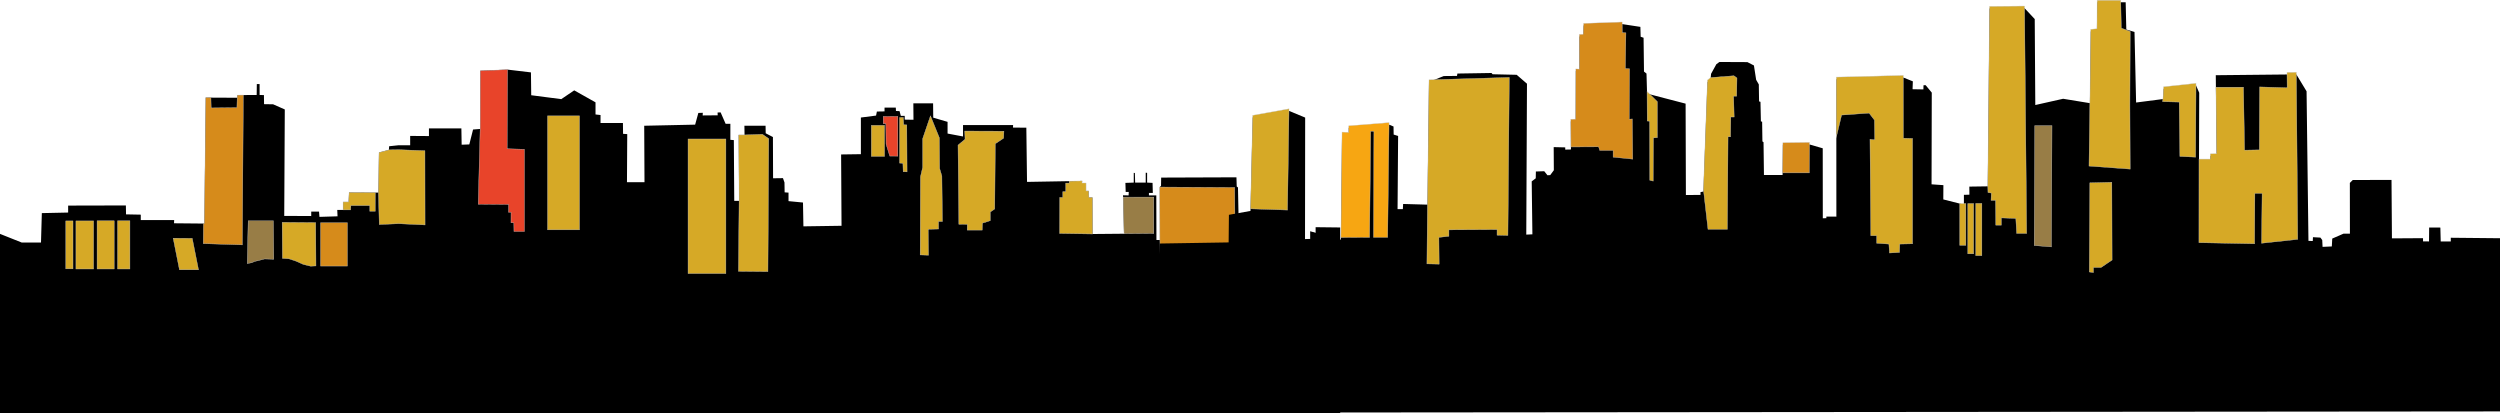 <svg xmlns="http://www.w3.org/2000/svg" viewBox="0 0 1497.68 247.61"><defs><style>.a,.b,.c,.d,.e,.h{fill-rule:evenodd;}.b,.g{fill:#d68b1b;}.b,.c,.d,.e,.f,.g,.h{stroke:#c6c6c6;stroke-miterlimit:22.93;stroke-width:0.22px;}.c{fill:#987d46;}.d,.f{fill:#d6a926;}.e{fill:#e8442a;}.h{fill:#f7a612;}</style></defs><polygon class="a" points="0 140.11 12.97 145.28 24.56 145.28 25.06 127.67 40.82 127.33 40.82 123.16 75.41 123.08 75.5 128.42 84.33 128.59 84.33 131.84 104.34 131.84 104.25 133.76 122.43 133.93 123.26 58.47 142.1 58.56 142.18 56.97 153.77 56.89 153.85 50.38 155.52 50.38 155.52 56.89 158.11 56.97 158.19 62.4 163.61 62.48 170.61 65.57 170.28 129.34 186.45 129.42 186.45 126.75 191.12 126.75 191.37 129.92 202.21 129.59 202.04 125.75 205.54 125.75 205.54 120.99 208.87 120.99 209.12 115.32 226.71 115.4 227.05 91.36 232.97 89.78 233.13 87.61 238.72 87.02 245.72 87.02 245.72 81.43 256.97 81.51 256.97 76.92 276.4 76.92 276.56 86.69 281.15 86.52 283.4 77.59 287.65 77.25 287.73 42.37 304.07 41.7 318.08 43.37 318.24 57.05 336.25 59.39 344 54.13 356.76 61.31 356.76 68.57 359.76 68.91 359.76 73.67 373.18 73.67 373.26 80.18 375.76 80.34 375.6 109.14 386.1 109.14 385.93 75.33 416.44 74.67 418.36 67.66 421.03 67.57 420.95 69.16 429.95 69.08 429.87 67.41 431.7 67.32 434.7 74.17 437.54 74.17 437.54 83.77 439.62 83.93 439.87 120.32 442.79 120.32 442.54 80.84 446.04 80.84 445.95 75.33 458.63 75.33 458.71 79.84 463.04 82.1 463.13 106.8 469.05 106.72 469.96 109.31 470.05 115.23 472.38 115.4 472.38 120.49 481.05 121.33 481.3 135.6 504.14 135.26 503.89 92.53 515.73 92.36 515.73 70.41 524.82 69.24 525.32 66.82 529.9 66.74 529.9 64.48 536.65 64.48 536.74 66.49 538.9 66.57 539.65 69.41 541.99 69.41 541.99 71.66 547.24 71.75 547.16 61.9 558.99 61.9 559.08 70.49 567.66 73 567.66 80.01 576.92 81.76 576.92 74.92 606.93 74.92 606.84 76.42 614.85 76.5 615.26 108.97 648.27 108.39 648.19 109.64 650.61 109.64 650.61 114.4 652.19 114.4 652.36 118.32 654.44 118.32 654.53 140.19 673.37 140.02 672.78 116.98 676.12 117.07 676.2 114.98 674.37 114.98 674.2 109.56 679.2 109.39 679.2 103.55 679.87 103.63 680.03 109.39 686.37 109.39 686.37 103.46 687.2 103.55 687.2 109.39 690.46 109.56 690.62 115.57 688.29 115.57 688.29 117.07 692.71 117.07 692.79 143.78 694.87 143.78 694.79 112.06 695.54 111.31 695.62 106.39 740.72 106.22 740.89 111.73 741.64 112.31 742.06 133.43 745.56 133.43 745.47 136.43 751.98 136.52 751.98 142.19 764.4 141.19 770.4 142.94 781.07 143.28 781.49 145.37 788.15 145.37 788.15 136.1 802.89 136.27 802.89 247.61 0 247.44 0 140.11"/><polygon class="b" points="694.79 112.06 739.64 112.31 739.97 148.62 715.88 148.37 715.96 149.46 707.88 149.29 703.96 151.12 703.96 152.88 695.04 152.79 694.87 143.78 694.79 112.06"/><polygon class="c" points="672.81 118.08 691.21 118.07 691.21 139.86 673.37 140.02 672.81 118.08"/><polygon class="d" points="634.77 139.86 634.85 118.24 636.69 118.24 636.69 114.81 638.44 114.73 638.44 109.72 640.52 109.72 640.5 108.53 648.27 108.39 648.19 109.64 650.61 109.64 650.61 114.4 652.19 114.4 652.36 118.32 654.44 118.32 654.53 140.19 634.77 139.86"/><polygon class="d" points="574.42 134.35 573.92 86.94 578.13 83.43 577.96 78.51 601.42 78.59 601.26 82.76 596.26 86.1 595.92 125.17 593.26 127 593.26 132.18 588.59 133.68 588.42 137.85 579.42 137.85 579.46 134.39 574.42 134.35"/><polygon class="d" points="551.24 152.71 551.41 105.97 552.74 100.29 552.74 83.1 557.41 69.41 562.75 82.6 562.91 100.96 564.25 105.47 564.58 132.68 562.25 132.68 562.25 137.19 556.08 137.35 556.24 152.88 551.24 152.71"/><polygon class="d" points="538.9 70.41 538.9 97.7 540.9 97.79 541.07 102.88 543.4 102.96 543.24 74.83 541.4 74.75 541.15 70.33 538.9 70.41"/><polygon class="e" points="529.11 69.78 529.11 74.04 530.69 74.13 530.82 86.31 533.03 93.49 537.86 93.53 537.86 69.7 529.11 69.78"/><rect class="f" x="521.98" y="75.08" width="7.92" height="18.61"/><polygon class="d" points="446.04 80.84 456.71 80.43 460.54 83.1 460.04 162.73 442.37 162.56 442.79 120.32 442.54 80.84 446.04 80.84"/><rect class="f" x="412.19" y="83.26" width="22.67" height="80.63"/><rect class="f" x="328" y="69.41" width="19.17" height="68.28"/><polygon class="e" points="304.07 41.7 303.82 89.11 314.16 89.44 314.16 138.69 307.91 138.69 307.82 133.51 306.12 133.43 306.16 127.17 304.63 127.19 304.66 122.49 286.48 122.33 287.65 77.25 287.73 42.37 304.07 41.7"/><polygon class="d" points="227.21 134.51 226.71 115.4 227.05 91.36 232.97 89.78 238.97 89.69 254.56 90.28 254.64 134.76 238.88 134.01 227.21 134.51"/><polygon class="d" points="205.54 125.75 210.04 125.75 210.21 123.16 221.54 123.16 221.54 126.58 224.8 126.58 224.85 115.39 209.12 115.32 208.87 120.99 205.54 120.99 205.54 125.75"/><rect class="g" x="192.03" y="133.43" width="16.09" height="25.96"/><polygon class="d" points="169.19 154.8 169.03 133.18 189.12 133.34 189.28 159.3 186.12 159.47 181.7 158.39 176.95 156.3 173.11 155.05 170.53 154.88 169.19 154.8"/><polygon class="c" points="148.1 157.88 148.69 132.26 163.78 132.26 164.03 155.3 158.52 155.13 156.27 155.72 152.52 156.63 150.85 157.38 148.1 157.88"/><polygon class="b" points="121.76 145.95 121.87 133.92 122.43 133.93 123.26 58.47 126.35 58.49 126.51 64.65 141.93 64.48 142.1 58.56 142.18 56.97 145.77 56.95 145.19 146.7 121.76 145.95"/><polygon class="d" points="103.75 142.69 107.51 161.64 118.93 161.64 115.17 142.78 103.75 142.69"/><rect class="f" x="70.41" y="132.26" width="7.42" height="28.88"/><rect class="f" x="58.16" y="132.26" width="10.25" height="28.88"/><rect class="f" x="45.48" y="132.34" width="10.59" height="28.8"/><rect class="f" x="39.4" y="132.34" width="4.33" height="28.71"/><polygon class="a" points="1497.68 142.72 1468.2 142.43 1468.2 144.64 1462.16 144.64 1461.95 136.33 1455.24 136.29 1455.16 144.64 1451.57 144.6 1451.57 142.68 1432.94 142.8 1432.69 107.79 1409.48 107.83 1407.73 109.58 1407.77 140 1403.89 140 1397.18 142.93 1396.93 147.64 1391.39 147.89 1391.18 143.8 1390.1 142.34 1385.63 142.09 1385.51 144.39 1382.93 144.3 1381.8 54.7 1375.67 44.56 1327.41 45.06 1327.91 93.31 1324.11 93.43 1324.11 96.56 1317.36 96.56 1317.49 55.58 1315.57 51.15 1296.15 53.24 1295.86 59.33 1279.68 61.42 1278.72 19.14 1273.81 17.68 1273.43 1.36 1256.34 1.36 1256.22 18.48 1252.51 18.81 1252.01 61.8 1235.96 59.17 1219.29 62.92 1218.95 11.42 1212.83 4.87 1191.86 5.08 1190.82 111.63 1179.77 111.79 1179.82 116.63 1176.52 116.72 1176.52 122.6 1164.18 119.47 1164.23 110.92 1157.14 110.42 1157.27 55.49 1153.6 51.03 1152.31 51.07 1152.26 53.57 1145.76 53.45 1145.93 48.73 1140.22 46.44 1100.08 47.44 1100.12 129.78 1094.12 129.74 1094.12 130.7 1091.99 130.78 1091.95 88.84 1084.03 86.54 1068.07 86.75 1067.9 104.82 1056.73 104.82 1056.48 85.21 1055.81 84.71 1055.65 72.94 1054.9 72.69 1054.65 61 1053.81 60.75 1053.65 50.57 1052.06 47.81 1050.73 39.22 1046.81 37.21 1030.06 37.13 1028.22 38.47 1025.05 44.23 1024.72 47.73 1022.89 49.23 1020.47 114.76 1018.72 115.09 1018.72 116.76 1009.97 116.84 1009.8 62.09 986.71 56.08 986.37 44.06 984.87 42.89 984.62 22.61 982.87 22.02 982.71 16.1 971.78 14.43 948.69 15.26 948.44 21.77 946.11 21.86 946.19 42.64 944.03 42.56 943.94 72.61 941.02 72.69 941.11 89.55 937.69 89.63 937.69 88.3 930.77 88.13 930.86 101.99 928.69 104.91 927.02 104.99 925.1 102.57 920.1 102.74 920.02 106.83 917.6 108.66 918.02 140.38 914.35 140.55 914.77 50.15 908.6 44.81 894.18 44.48 893.51 43.73 873.09 44.06 872.84 45.48 864.92 45.56 856.08 49.07 855.16 122.6 840.57 122.19 840.41 125.27 837.24 125.27 837.57 81.45 834.9 80.62 834.82 75.78 832.15 74.69 807.98 76.61 807.98 80.53 803.98 80.37 803.31 143.55 792.72 143.64 792.72 140.72 784.89 138.54 784.89 143.13 781.8 143.22 781.89 70.44 772.22 66.43 750.46 70.35 749.13 126.36 736.21 128.69 736.04 145.22 694.79 145.89 694.79 247.21 1497.68 246.47 1497.68 142.72"/><polygon class="d" points="1251.96 109.52 1251.63 162.93 1254.13 163.27 1254.13 160.26 1258.63 160.26 1265.3 155.76 1265.14 109.18 1251.96 109.52"/><polygon class="d" points="1327.49 52.23 1344 52.23 1344.66 89.96 1353.5 89.79 1353.67 52.07 1370.17 52.57 1370.08 43.36 1375.67 43.3 1376.51 143.38 1354.83 145.72 1355.17 115.84 1350.83 115.84 1350.67 146.05 1317.32 145.38 1317.36 95.3 1324.11 95.3 1324.11 92.17 1327.91 92.05 1327.49 52.23"/><polygon class="d" points="1295.56 60.91 1295.86 58.08 1296.15 51.98 1315.57 49.9 1315.32 94.14 1305.9 93.72 1305.48 61.16 1295.56 60.91"/><polygon class="d" points="1251.46 99.48 1252.01 60.54 1252.51 17.55 1256.22 17.22 1256.34 0.11 1270.47 0.11 1270.81 16.84 1276.14 18.85 1275.97 62.92 1276.14 101.31 1251.46 99.48"/><polygon class="c" points="1218.95 75.29 1229.29 75.29 1228.96 147.91 1218.62 147.07 1218.95 75.29"/><polygon class="d" points="1212.83 3.61 1214.12 139.88 1208.12 139.88 1207.62 130.86 1198.95 130.53 1198.95 134.87 1195.61 134.87 1195.45 120.01 1192.78 120.01 1192.94 115.67 1190.94 115.34 1190.82 110.37 1191.86 3.82 1212.83 3.61"/><rect class="f" x="1183.61" y="121.85" width="3.67" height="31.3"/><rect class="f" x="1178.86" y="121.93" width="3.5" height="30.13"/><rect class="f" x="1174.02" y="121.93" width="3.67" height="25.04"/><polygon class="d" points="1103.25 68.93 1100.1 82.12 1100.08 46.18 1140.22 45.18 1140.26 82.78 1145.76 82.95 1145.76 146.05 1138.09 146.22 1137.93 151.23 1131.92 151.56 1131.59 146.22 1124.26 145.72 1124.26 141.21 1120.75 141.21 1120.25 83.45 1123.09 83.78 1122.92 71.93 1119.75 67.76 1103.25 68.93"/><polygon class="b" points="1067.9 103.57 1083.91 103.57 1084.03 85.29 1068.07 85.5 1067.9 103.57"/><polygon class="d" points="1023.22 137.37 1020.47 113.5 1022.89 47.98 1024.72 46.48 1038.72 45.39 1040.56 46.73 1040.39 57.58 1038.56 57.58 1038.89 70.1 1036.89 70.1 1036.72 81.95 1035.22 81.95 1034.82 137.37 1023.22 137.37"/><polygon class="d" points="988.33 107.98 988.21 72.6 986.8 72.49 986.71 54.82 992.88 60.91 992.88 82.45 990.54 82.62 990.38 108.49 988.33 107.98"/><polygon class="b" points="978.12 95.34 966.37 94.14 966.37 90.13 958.36 90.13 957.7 87.96 941.11 88.04 941.02 71.43 943.94 71.35 944.03 41.3 946.19 41.38 946.11 20.6 948.44 20.52 948.69 14.01 971.78 13.17 971.87 19.51 974.04 19.68 973.7 41.05 976.2 41.22 976.04 71.43 977.87 71.26 978.12 95.34"/><polygon class="d" points="854.83 158.07 855.16 121.35 856.08 47.81 904.18 46.39 903.35 141.04 896.84 140.88 896.84 137.54 868 137.71 868 141.54 862 142.21 862.16 158.24 854.83 158.07"/><polygon class="h" points="803.31 142.3 820.48 142.21 821.15 78.61 823.07 78.69 822.82 142.21 831.32 142.21 832.15 73.44 807.98 75.36 807.98 79.28 803.98 79.11 803.31 142.3"/><polygon class="d" points="749.13 125.1 771.3 125.85 772.22 65.17 750.46 69.09 749.13 125.1"/></svg>